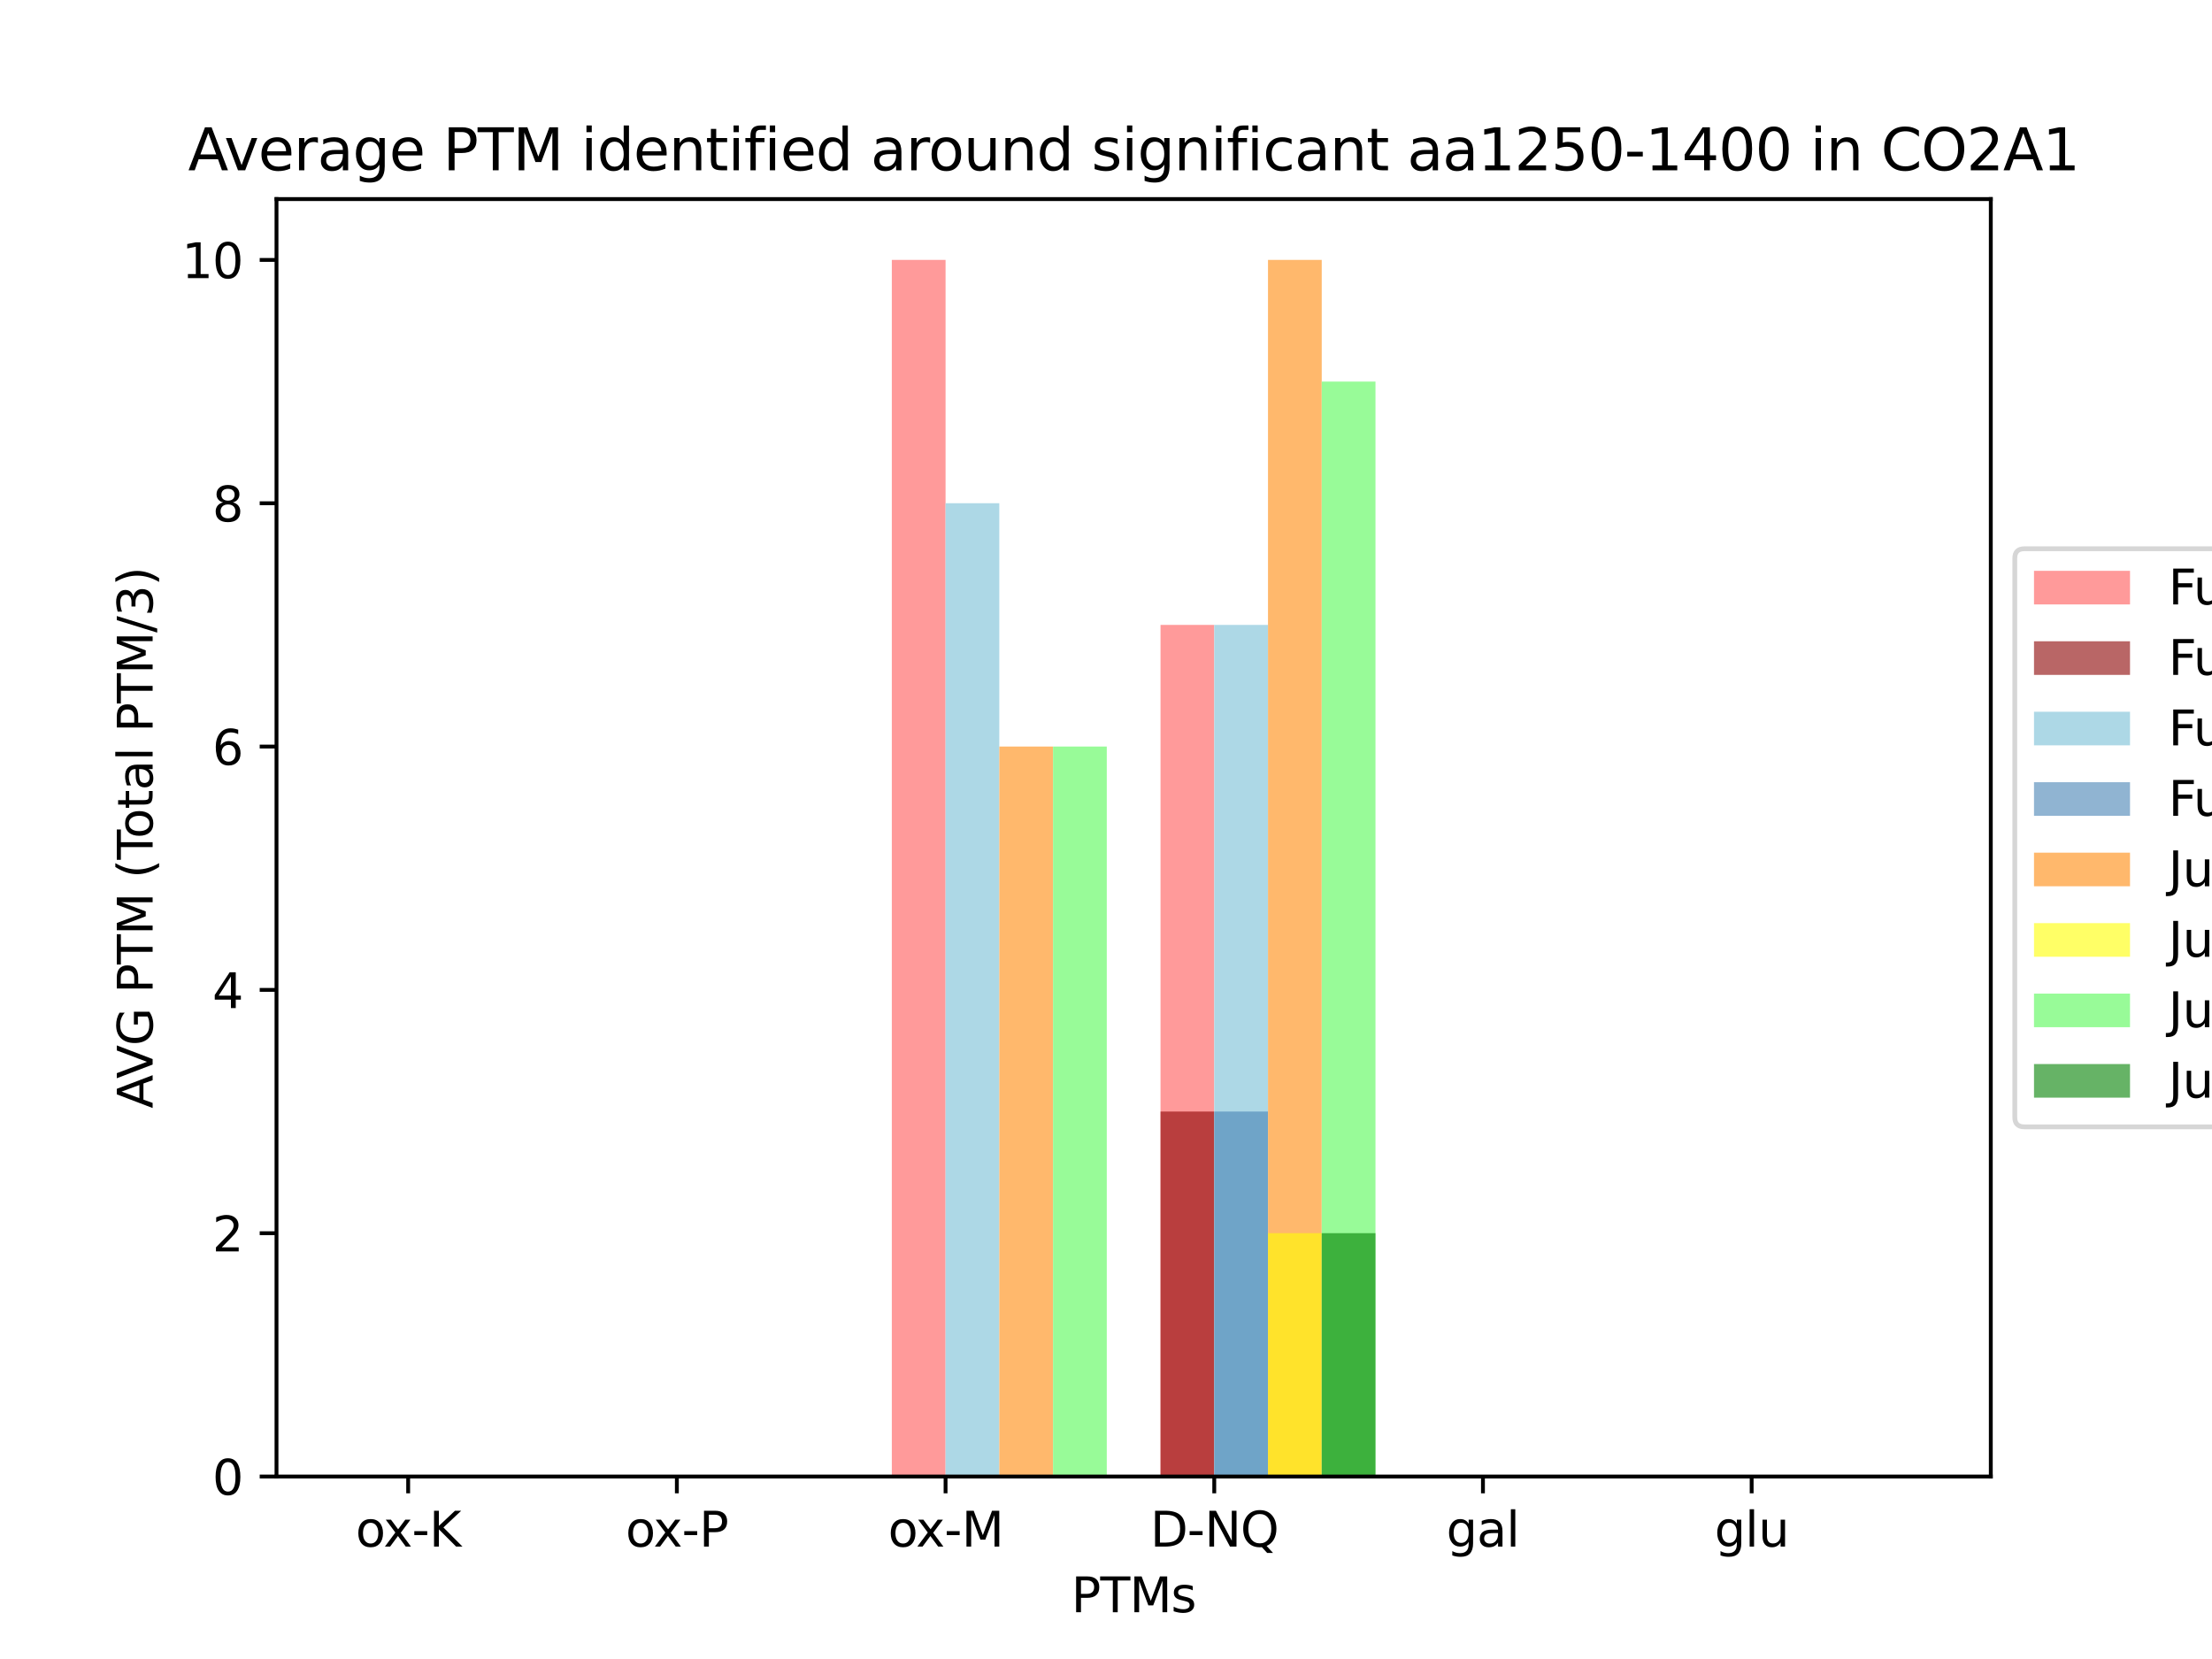 <?xml version="1.0" encoding="utf-8" standalone="no"?>
<!DOCTYPE svg PUBLIC "-//W3C//DTD SVG 1.1//EN"
  "http://www.w3.org/Graphics/SVG/1.1/DTD/svg11.dtd">
<svg xmlns:xlink="http://www.w3.org/1999/xlink" width="460.8pt" height="345.6pt" viewBox="0 0 460.8 345.6" xmlns="http://www.w3.org/2000/svg" version="1.1">
 <defs>
  <style type="text/css">*{stroke-linejoin: round; stroke-linecap: butt}</style>
 </defs>
 <g id="figure_1">
  <g id="patch_1">
   <path d="M 0 345.6 
L 460.8 345.6 
L 460.8 0 
L 0 0 
z
" style="fill: #ffffff"/>
  </g>
  <g id="axes_1">
   <g id="patch_2">
    <path d="M 57.6 307.584 
L 414.72 307.584 
L 414.72 41.472 
L 57.6 41.472 
z
" style="fill: #ffffff"/>
   </g>
   <g id="patch_3">
    <path d="M 73.833 307.584 
L 85.028 307.584 
L 85.028 307.584 
L 73.833 307.584 
z
" clip-path="url(#p5e6acde2b9)" style="fill: #ff9a9a"/>
   </g>
   <g id="patch_4">
    <path d="M 129.808 307.584 
L 141.003 307.584 
L 141.003 307.584 
L 129.808 307.584 
z
" clip-path="url(#p5e6acde2b9)" style="fill: #ff9a9a"/>
   </g>
   <g id="patch_5">
    <path d="M 185.783 307.584 
L 196.978 307.584 
L 196.978 54.144 
L 185.783 54.144 
z
" clip-path="url(#p5e6acde2b9)" style="fill: #ff9a9a"/>
   </g>
   <g id="patch_6">
    <path d="M 241.757 307.584 
L 252.952 307.584 
L 252.952 130.176 
L 241.757 130.176 
z
" clip-path="url(#p5e6acde2b9)" style="fill: #ff9a9a"/>
   </g>
   <g id="patch_7">
    <path d="M 297.732 307.584 
L 308.927 307.584 
L 308.927 307.584 
L 297.732 307.584 
z
" clip-path="url(#p5e6acde2b9)" style="fill: #ff9a9a"/>
   </g>
   <g id="patch_8">
    <path d="M 353.707 307.584 
L 364.902 307.584 
L 364.902 307.584 
L 353.707 307.584 
z
" clip-path="url(#p5e6acde2b9)" style="fill: #ff9a9a"/>
   </g>
   <g id="patch_9">
    <path d="M 73.833 307.584 
L 85.028 307.584 
L 85.028 307.584 
L 73.833 307.584 
z
" clip-path="url(#p5e6acde2b9)" style="fill: #8b0000; opacity: 0.6"/>
   </g>
   <g id="patch_10">
    <path d="M 129.808 307.584 
L 141.003 307.584 
L 141.003 307.584 
L 129.808 307.584 
z
" clip-path="url(#p5e6acde2b9)" style="fill: #8b0000; opacity: 0.6"/>
   </g>
   <g id="patch_11">
    <path d="M 185.783 307.584 
L 196.978 307.584 
L 196.978 307.584 
L 185.783 307.584 
z
" clip-path="url(#p5e6acde2b9)" style="fill: #8b0000; opacity: 0.6"/>
   </g>
   <g id="patch_12">
    <path d="M 241.757 307.584 
L 252.952 307.584 
L 252.952 231.552 
L 241.757 231.552 
z
" clip-path="url(#p5e6acde2b9)" style="fill: #8b0000; opacity: 0.6"/>
   </g>
   <g id="patch_13">
    <path d="M 297.732 307.584 
L 308.927 307.584 
L 308.927 307.584 
L 297.732 307.584 
z
" clip-path="url(#p5e6acde2b9)" style="fill: #8b0000; opacity: 0.6"/>
   </g>
   <g id="patch_14">
    <path d="M 353.707 307.584 
L 364.902 307.584 
L 364.902 307.584 
L 353.707 307.584 
z
" clip-path="url(#p5e6acde2b9)" style="fill: #8b0000; opacity: 0.6"/>
   </g>
   <g id="patch_15">
    <path d="M 85.028 307.584 
L 96.223 307.584 
L 96.223 307.584 
L 85.028 307.584 
z
" clip-path="url(#p5e6acde2b9)" style="fill: #add8e6"/>
   </g>
   <g id="patch_16">
    <path d="M 141.003 307.584 
L 152.198 307.584 
L 152.198 307.584 
L 141.003 307.584 
z
" clip-path="url(#p5e6acde2b9)" style="fill: #add8e6"/>
   </g>
   <g id="patch_17">
    <path d="M 196.978 307.584 
L 208.173 307.584 
L 208.173 104.832 
L 196.978 104.832 
z
" clip-path="url(#p5e6acde2b9)" style="fill: #add8e6"/>
   </g>
   <g id="patch_18">
    <path d="M 252.952 307.584 
L 264.147 307.584 
L 264.147 130.176 
L 252.952 130.176 
z
" clip-path="url(#p5e6acde2b9)" style="fill: #add8e6"/>
   </g>
   <g id="patch_19">
    <path d="M 308.927 307.584 
L 320.122 307.584 
L 320.122 307.584 
L 308.927 307.584 
z
" clip-path="url(#p5e6acde2b9)" style="fill: #add8e6"/>
   </g>
   <g id="patch_20">
    <path d="M 364.902 307.584 
L 376.097 307.584 
L 376.097 307.584 
L 364.902 307.584 
z
" clip-path="url(#p5e6acde2b9)" style="fill: #add8e6"/>
   </g>
   <g id="patch_21">
    <path d="M 85.028 307.584 
L 96.223 307.584 
L 96.223 307.584 
L 85.028 307.584 
z
" clip-path="url(#p5e6acde2b9)" style="fill: #4682b4; opacity: 0.6"/>
   </g>
   <g id="patch_22">
    <path d="M 141.003 307.584 
L 152.198 307.584 
L 152.198 307.584 
L 141.003 307.584 
z
" clip-path="url(#p5e6acde2b9)" style="fill: #4682b4; opacity: 0.6"/>
   </g>
   <g id="patch_23">
    <path d="M 196.978 307.584 
L 208.173 307.584 
L 208.173 307.584 
L 196.978 307.584 
z
" clip-path="url(#p5e6acde2b9)" style="fill: #4682b4; opacity: 0.6"/>
   </g>
   <g id="patch_24">
    <path d="M 252.952 307.584 
L 264.147 307.584 
L 264.147 231.552 
L 252.952 231.552 
z
" clip-path="url(#p5e6acde2b9)" style="fill: #4682b4; opacity: 0.6"/>
   </g>
   <g id="patch_25">
    <path d="M 308.927 307.584 
L 320.122 307.584 
L 320.122 307.584 
L 308.927 307.584 
z
" clip-path="url(#p5e6acde2b9)" style="fill: #4682b4; opacity: 0.6"/>
   </g>
   <g id="patch_26">
    <path d="M 364.902 307.584 
L 376.097 307.584 
L 376.097 307.584 
L 364.902 307.584 
z
" clip-path="url(#p5e6acde2b9)" style="fill: #4682b4; opacity: 0.6"/>
   </g>
   <g id="patch_27">
    <path d="M 96.223 307.584 
L 107.418 307.584 
L 107.418 307.584 
L 96.223 307.584 
z
" clip-path="url(#p5e6acde2b9)" style="fill: #ffb86c"/>
   </g>
   <g id="patch_28">
    <path d="M 152.198 307.584 
L 163.393 307.584 
L 163.393 307.584 
L 152.198 307.584 
z
" clip-path="url(#p5e6acde2b9)" style="fill: #ffb86c"/>
   </g>
   <g id="patch_29">
    <path d="M 208.173 307.584 
L 219.368 307.584 
L 219.368 155.52 
L 208.173 155.52 
z
" clip-path="url(#p5e6acde2b9)" style="fill: #ffb86c"/>
   </g>
   <g id="patch_30">
    <path d="M 264.147 307.584 
L 275.342 307.584 
L 275.342 54.144 
L 264.147 54.144 
z
" clip-path="url(#p5e6acde2b9)" style="fill: #ffb86c"/>
   </g>
   <g id="patch_31">
    <path d="M 320.122 307.584 
L 331.317 307.584 
L 331.317 307.584 
L 320.122 307.584 
z
" clip-path="url(#p5e6acde2b9)" style="fill: #ffb86c"/>
   </g>
   <g id="patch_32">
    <path d="M 376.097 307.584 
L 387.292 307.584 
L 387.292 307.584 
L 376.097 307.584 
z
" clip-path="url(#p5e6acde2b9)" style="fill: #ffb86c"/>
   </g>
   <g id="patch_33">
    <path d="M 96.223 307.584 
L 107.418 307.584 
L 107.418 307.584 
L 96.223 307.584 
z
" clip-path="url(#p5e6acde2b9)" style="fill: #ffff00; opacity: 0.6"/>
   </g>
   <g id="patch_34">
    <path d="M 152.198 307.584 
L 163.393 307.584 
L 163.393 307.584 
L 152.198 307.584 
z
" clip-path="url(#p5e6acde2b9)" style="fill: #ffff00; opacity: 0.6"/>
   </g>
   <g id="patch_35">
    <path d="M 208.173 307.584 
L 219.368 307.584 
L 219.368 307.584 
L 208.173 307.584 
z
" clip-path="url(#p5e6acde2b9)" style="fill: #ffff00; opacity: 0.6"/>
   </g>
   <g id="patch_36">
    <path d="M 264.147 307.584 
L 275.342 307.584 
L 275.342 256.896 
L 264.147 256.896 
z
" clip-path="url(#p5e6acde2b9)" style="fill: #ffff00; opacity: 0.6"/>
   </g>
   <g id="patch_37">
    <path d="M 320.122 307.584 
L 331.317 307.584 
L 331.317 307.584 
L 320.122 307.584 
z
" clip-path="url(#p5e6acde2b9)" style="fill: #ffff00; opacity: 0.6"/>
   </g>
   <g id="patch_38">
    <path d="M 376.097 307.584 
L 387.292 307.584 
L 387.292 307.584 
L 376.097 307.584 
z
" clip-path="url(#p5e6acde2b9)" style="fill: #ffff00; opacity: 0.6"/>
   </g>
   <g id="patch_39">
    <path d="M 107.418 307.584 
L 118.613 307.584 
L 118.613 307.584 
L 107.418 307.584 
z
" clip-path="url(#p5e6acde2b9)" style="fill: #98fb98"/>
   </g>
   <g id="patch_40">
    <path d="M 163.393 307.584 
L 174.588 307.584 
L 174.588 307.584 
L 163.393 307.584 
z
" clip-path="url(#p5e6acde2b9)" style="fill: #98fb98"/>
   </g>
   <g id="patch_41">
    <path d="M 219.368 307.584 
L 230.563 307.584 
L 230.563 155.52 
L 219.368 155.52 
z
" clip-path="url(#p5e6acde2b9)" style="fill: #98fb98"/>
   </g>
   <g id="patch_42">
    <path d="M 275.342 307.584 
L 286.537 307.584 
L 286.537 79.488 
L 275.342 79.488 
z
" clip-path="url(#p5e6acde2b9)" style="fill: #98fb98"/>
   </g>
   <g id="patch_43">
    <path d="M 331.317 307.584 
L 342.512 307.584 
L 342.512 307.584 
L 331.317 307.584 
z
" clip-path="url(#p5e6acde2b9)" style="fill: #98fb98"/>
   </g>
   <g id="patch_44">
    <path d="M 387.292 307.584 
L 398.487 307.584 
L 398.487 307.584 
L 387.292 307.584 
z
" clip-path="url(#p5e6acde2b9)" style="fill: #98fb98"/>
   </g>
   <g id="patch_45">
    <path d="M 107.418 307.584 
L 118.613 307.584 
L 118.613 307.584 
L 107.418 307.584 
z
" clip-path="url(#p5e6acde2b9)" style="fill: #008000; opacity: 0.6"/>
   </g>
   <g id="patch_46">
    <path d="M 163.393 307.584 
L 174.588 307.584 
L 174.588 307.584 
L 163.393 307.584 
z
" clip-path="url(#p5e6acde2b9)" style="fill: #008000; opacity: 0.6"/>
   </g>
   <g id="patch_47">
    <path d="M 219.368 307.584 
L 230.563 307.584 
L 230.563 307.584 
L 219.368 307.584 
z
" clip-path="url(#p5e6acde2b9)" style="fill: #008000; opacity: 0.6"/>
   </g>
   <g id="patch_48">
    <path d="M 275.342 307.584 
L 286.537 307.584 
L 286.537 256.896 
L 275.342 256.896 
z
" clip-path="url(#p5e6acde2b9)" style="fill: #008000; opacity: 0.6"/>
   </g>
   <g id="patch_49">
    <path d="M 331.317 307.584 
L 342.512 307.584 
L 342.512 307.584 
L 331.317 307.584 
z
" clip-path="url(#p5e6acde2b9)" style="fill: #008000; opacity: 0.6"/>
   </g>
   <g id="patch_50">
    <path d="M 387.292 307.584 
L 398.487 307.584 
L 398.487 307.584 
L 387.292 307.584 
z
" clip-path="url(#p5e6acde2b9)" style="fill: #008000; opacity: 0.6"/>
   </g>
   <g id="matplotlib.axis_1">
    <g id="xtick_1">
     <g id="line2d_1">
      <defs>
       <path id="m47b822b840" d="M 0 0 
L 0 3.5 
" style="stroke: #000000; stroke-width: 0.8"/>
      </defs>
      <g>
       <use xlink:href="#m47b822b840" x="85.028" y="307.584" style="stroke: #000000; stroke-width: 0.8"/>
      </g>
     </g>
     <g id="text_1">
      <!-- ox-K -->
      <g transform="translate(74.082 322.182) scale(0.1 -0.1)">
       <defs>
        <path id="DejaVuSans-6f" d="M 1959 3097 
Q 1497 3097 1228 2736 
Q 959 2375 959 1747 
Q 959 1119 1226 758 
Q 1494 397 1959 397 
Q 2419 397 2687 759 
Q 2956 1122 2956 1747 
Q 2956 2369 2687 2733 
Q 2419 3097 1959 3097 
z
M 1959 3584 
Q 2709 3584 3137 3096 
Q 3566 2609 3566 1747 
Q 3566 888 3137 398 
Q 2709 -91 1959 -91 
Q 1206 -91 779 398 
Q 353 888 353 1747 
Q 353 2609 779 3096 
Q 1206 3584 1959 3584 
z
" transform="scale(0.016)"/>
        <path id="DejaVuSans-78" d="M 3513 3500 
L 2247 1797 
L 3578 0 
L 2900 0 
L 1881 1375 
L 863 0 
L 184 0 
L 1544 1831 
L 300 3500 
L 978 3500 
L 1906 2253 
L 2834 3500 
L 3513 3500 
z
" transform="scale(0.016)"/>
        <path id="DejaVuSans-2d" d="M 313 2009 
L 1997 2009 
L 1997 1497 
L 313 1497 
L 313 2009 
z
" transform="scale(0.016)"/>
        <path id="DejaVuSans-4b" d="M 628 4666 
L 1259 4666 
L 1259 2694 
L 3353 4666 
L 4166 4666 
L 1850 2491 
L 4331 0 
L 3500 0 
L 1259 2247 
L 1259 0 
L 628 0 
L 628 4666 
z
" transform="scale(0.016)"/>
       </defs>
       <use xlink:href="#DejaVuSans-6f"/>
       <use xlink:href="#DejaVuSans-78" x="58.057"/>
       <use xlink:href="#DejaVuSans-2d" x="117.236"/>
       <use xlink:href="#DejaVuSans-4b" x="153.32"/>
      </g>
     </g>
    </g>
    <g id="xtick_2">
     <g id="line2d_2">
      <g>
       <use xlink:href="#m47b822b840" x="141.003" y="307.584" style="stroke: #000000; stroke-width: 0.8"/>
      </g>
     </g>
     <g id="text_2">
      <!-- ox-P -->
      <g transform="translate(130.321 322.182) scale(0.1 -0.1)">
       <defs>
        <path id="DejaVuSans-50" d="M 1259 4147 
L 1259 2394 
L 2053 2394 
Q 2494 2394 2734 2622 
Q 2975 2850 2975 3272 
Q 2975 3691 2734 3919 
Q 2494 4147 2053 4147 
L 1259 4147 
z
M 628 4666 
L 2053 4666 
Q 2838 4666 3239 4311 
Q 3641 3956 3641 3272 
Q 3641 2581 3239 2228 
Q 2838 1875 2053 1875 
L 1259 1875 
L 1259 0 
L 628 0 
L 628 4666 
z
" transform="scale(0.016)"/>
       </defs>
       <use xlink:href="#DejaVuSans-6f"/>
       <use xlink:href="#DejaVuSans-78" x="58.057"/>
       <use xlink:href="#DejaVuSans-2d" x="117.236"/>
       <use xlink:href="#DejaVuSans-50" x="153.32"/>
      </g>
     </g>
    </g>
    <g id="xtick_3">
     <g id="line2d_3">
      <g>
       <use xlink:href="#m47b822b840" x="196.978" y="307.584" style="stroke: #000000; stroke-width: 0.8"/>
      </g>
     </g>
     <g id="text_3">
      <!-- ox-M -->
      <g transform="translate(184.997 322.182) scale(0.1 -0.1)">
       <defs>
        <path id="DejaVuSans-4d" d="M 628 4666 
L 1569 4666 
L 2759 1491 
L 3956 4666 
L 4897 4666 
L 4897 0 
L 4281 0 
L 4281 4097 
L 3078 897 
L 2444 897 
L 1241 4097 
L 1241 0 
L 628 0 
L 628 4666 
z
" transform="scale(0.016)"/>
       </defs>
       <use xlink:href="#DejaVuSans-6f"/>
       <use xlink:href="#DejaVuSans-78" x="58.057"/>
       <use xlink:href="#DejaVuSans-2d" x="117.236"/>
       <use xlink:href="#DejaVuSans-4d" x="153.32"/>
      </g>
     </g>
    </g>
    <g id="xtick_4">
     <g id="line2d_4">
      <g>
       <use xlink:href="#m47b822b840" x="252.952" y="307.584" style="stroke: #000000; stroke-width: 0.8"/>
      </g>
     </g>
     <g id="text_4">
      <!-- D-NQ -->
      <g transform="translate(239.622 322.182) scale(0.1 -0.1)">
       <defs>
        <path id="DejaVuSans-44" d="M 1259 4147 
L 1259 519 
L 2022 519 
Q 2988 519 3436 956 
Q 3884 1394 3884 2338 
Q 3884 3275 3436 3711 
Q 2988 4147 2022 4147 
L 1259 4147 
z
M 628 4666 
L 1925 4666 
Q 3281 4666 3915 4102 
Q 4550 3538 4550 2338 
Q 4550 1131 3912 565 
Q 3275 0 1925 0 
L 628 0 
L 628 4666 
z
" transform="scale(0.016)"/>
        <path id="DejaVuSans-4e" d="M 628 4666 
L 1478 4666 
L 3547 763 
L 3547 4666 
L 4159 4666 
L 4159 0 
L 3309 0 
L 1241 3903 
L 1241 0 
L 628 0 
L 628 4666 
z
" transform="scale(0.016)"/>
        <path id="DejaVuSans-51" d="M 2522 4238 
Q 1834 4238 1429 3725 
Q 1025 3213 1025 2328 
Q 1025 1447 1429 934 
Q 1834 422 2522 422 
Q 3209 422 3611 934 
Q 4013 1447 4013 2328 
Q 4013 3213 3611 3725 
Q 3209 4238 2522 4238 
z
M 3406 84 
L 4238 -825 
L 3475 -825 
L 2784 -78 
Q 2681 -84 2626 -87 
Q 2572 -91 2522 -91 
Q 1538 -91 948 567 
Q 359 1225 359 2328 
Q 359 3434 948 4092 
Q 1538 4750 2522 4750 
Q 3503 4750 4090 4092 
Q 4678 3434 4678 2328 
Q 4678 1516 4351 937 
Q 4025 359 3406 84 
z
" transform="scale(0.016)"/>
       </defs>
       <use xlink:href="#DejaVuSans-44"/>
       <use xlink:href="#DejaVuSans-2d" x="77.002"/>
       <use xlink:href="#DejaVuSans-4e" x="113.086"/>
       <use xlink:href="#DejaVuSans-51" x="187.891"/>
      </g>
     </g>
    </g>
    <g id="xtick_5">
     <g id="line2d_5">
      <g>
       <use xlink:href="#m47b822b840" x="308.927" y="307.584" style="stroke: #000000; stroke-width: 0.8"/>
      </g>
     </g>
     <g id="text_5">
      <!-- gal -->
      <g transform="translate(301.3 322.182) scale(0.1 -0.1)">
       <defs>
        <path id="DejaVuSans-67" d="M 2906 1791 
Q 2906 2416 2648 2759 
Q 2391 3103 1925 3103 
Q 1463 3103 1205 2759 
Q 947 2416 947 1791 
Q 947 1169 1205 825 
Q 1463 481 1925 481 
Q 2391 481 2648 825 
Q 2906 1169 2906 1791 
z
M 3481 434 
Q 3481 -459 3084 -895 
Q 2688 -1331 1869 -1331 
Q 1566 -1331 1297 -1286 
Q 1028 -1241 775 -1147 
L 775 -588 
Q 1028 -725 1275 -790 
Q 1522 -856 1778 -856 
Q 2344 -856 2625 -561 
Q 2906 -266 2906 331 
L 2906 616 
Q 2728 306 2450 153 
Q 2172 0 1784 0 
Q 1141 0 747 490 
Q 353 981 353 1791 
Q 353 2603 747 3093 
Q 1141 3584 1784 3584 
Q 2172 3584 2450 3431 
Q 2728 3278 2906 2969 
L 2906 3500 
L 3481 3500 
L 3481 434 
z
" transform="scale(0.016)"/>
        <path id="DejaVuSans-61" d="M 2194 1759 
Q 1497 1759 1228 1600 
Q 959 1441 959 1056 
Q 959 750 1161 570 
Q 1363 391 1709 391 
Q 2188 391 2477 730 
Q 2766 1069 2766 1631 
L 2766 1759 
L 2194 1759 
z
M 3341 1997 
L 3341 0 
L 2766 0 
L 2766 531 
Q 2569 213 2275 61 
Q 1981 -91 1556 -91 
Q 1019 -91 701 211 
Q 384 513 384 1019 
Q 384 1609 779 1909 
Q 1175 2209 1959 2209 
L 2766 2209 
L 2766 2266 
Q 2766 2663 2505 2880 
Q 2244 3097 1772 3097 
Q 1472 3097 1187 3025 
Q 903 2953 641 2809 
L 641 3341 
Q 956 3463 1253 3523 
Q 1550 3584 1831 3584 
Q 2591 3584 2966 3190 
Q 3341 2797 3341 1997 
z
" transform="scale(0.016)"/>
        <path id="DejaVuSans-6c" d="M 603 4863 
L 1178 4863 
L 1178 0 
L 603 0 
L 603 4863 
z
" transform="scale(0.016)"/>
       </defs>
       <use xlink:href="#DejaVuSans-67"/>
       <use xlink:href="#DejaVuSans-61" x="63.477"/>
       <use xlink:href="#DejaVuSans-6c" x="124.756"/>
      </g>
     </g>
    </g>
    <g id="xtick_6">
     <g id="line2d_6">
      <g>
       <use xlink:href="#m47b822b840" x="364.902" y="307.584" style="stroke: #000000; stroke-width: 0.8"/>
      </g>
     </g>
     <g id="text_6">
      <!-- glu -->
      <g transform="translate(357.17 322.182) scale(0.1 -0.1)">
       <defs>
        <path id="DejaVuSans-75" d="M 544 1381 
L 544 3500 
L 1119 3500 
L 1119 1403 
Q 1119 906 1312 657 
Q 1506 409 1894 409 
Q 2359 409 2629 706 
Q 2900 1003 2900 1516 
L 2900 3500 
L 3475 3500 
L 3475 0 
L 2900 0 
L 2900 538 
Q 2691 219 2414 64 
Q 2138 -91 1772 -91 
Q 1169 -91 856 284 
Q 544 659 544 1381 
z
M 1991 3584 
L 1991 3584 
z
" transform="scale(0.016)"/>
       </defs>
       <use xlink:href="#DejaVuSans-67"/>
       <use xlink:href="#DejaVuSans-6c" x="63.477"/>
       <use xlink:href="#DejaVuSans-75" x="91.26"/>
      </g>
     </g>
    </g>
    <g id="text_7">
     <!-- PTMs -->
     <g transform="translate(223.173 335.861) scale(0.1 -0.1)">
      <defs>
       <path id="DejaVuSans-54" d="M -19 4666 
L 3928 4666 
L 3928 4134 
L 2272 4134 
L 2272 0 
L 1638 0 
L 1638 4134 
L -19 4134 
L -19 4666 
z
" transform="scale(0.016)"/>
       <path id="DejaVuSans-73" d="M 2834 3397 
L 2834 2853 
Q 2591 2978 2328 3040 
Q 2066 3103 1784 3103 
Q 1356 3103 1142 2972 
Q 928 2841 928 2578 
Q 928 2378 1081 2264 
Q 1234 2150 1697 2047 
L 1894 2003 
Q 2506 1872 2764 1633 
Q 3022 1394 3022 966 
Q 3022 478 2636 193 
Q 2250 -91 1575 -91 
Q 1294 -91 989 -36 
Q 684 19 347 128 
L 347 722 
Q 666 556 975 473 
Q 1284 391 1588 391 
Q 1994 391 2212 530 
Q 2431 669 2431 922 
Q 2431 1156 2273 1281 
Q 2116 1406 1581 1522 
L 1381 1569 
Q 847 1681 609 1914 
Q 372 2147 372 2553 
Q 372 3047 722 3315 
Q 1072 3584 1716 3584 
Q 2034 3584 2315 3537 
Q 2597 3491 2834 3397 
z
" transform="scale(0.016)"/>
      </defs>
      <use xlink:href="#DejaVuSans-50"/>
      <use xlink:href="#DejaVuSans-54" x="60.303"/>
      <use xlink:href="#DejaVuSans-4d" x="121.387"/>
      <use xlink:href="#DejaVuSans-73" x="207.666"/>
     </g>
    </g>
   </g>
   <g id="matplotlib.axis_2">
    <g id="ytick_1">
     <g id="line2d_7">
      <defs>
       <path id="mcdca45b8ab" d="M 0 0 
L -3.5 0 
" style="stroke: #000000; stroke-width: 0.8"/>
      </defs>
      <g>
       <use xlink:href="#mcdca45b8ab" x="57.6" y="307.584" style="stroke: #000000; stroke-width: 0.8"/>
      </g>
     </g>
     <g id="text_8">
      <!-- 0 -->
      <g transform="translate(44.237 311.383) scale(0.1 -0.1)">
       <defs>
        <path id="DejaVuSans-30" d="M 2034 4250 
Q 1547 4250 1301 3770 
Q 1056 3291 1056 2328 
Q 1056 1369 1301 889 
Q 1547 409 2034 409 
Q 2525 409 2770 889 
Q 3016 1369 3016 2328 
Q 3016 3291 2770 3770 
Q 2525 4250 2034 4250 
z
M 2034 4750 
Q 2819 4750 3233 4129 
Q 3647 3509 3647 2328 
Q 3647 1150 3233 529 
Q 2819 -91 2034 -91 
Q 1250 -91 836 529 
Q 422 1150 422 2328 
Q 422 3509 836 4129 
Q 1250 4750 2034 4750 
z
" transform="scale(0.016)"/>
       </defs>
       <use xlink:href="#DejaVuSans-30"/>
      </g>
     </g>
    </g>
    <g id="ytick_2">
     <g id="line2d_8">
      <g>
       <use xlink:href="#mcdca45b8ab" x="57.6" y="256.896" style="stroke: #000000; stroke-width: 0.8"/>
      </g>
     </g>
     <g id="text_9">
      <!-- 2 -->
      <g transform="translate(44.237 260.695) scale(0.1 -0.1)">
       <defs>
        <path id="DejaVuSans-32" d="M 1228 531 
L 3431 531 
L 3431 0 
L 469 0 
L 469 531 
Q 828 903 1448 1529 
Q 2069 2156 2228 2338 
Q 2531 2678 2651 2914 
Q 2772 3150 2772 3378 
Q 2772 3750 2511 3984 
Q 2250 4219 1831 4219 
Q 1534 4219 1204 4116 
Q 875 4013 500 3803 
L 500 4441 
Q 881 4594 1212 4672 
Q 1544 4750 1819 4750 
Q 2544 4750 2975 4387 
Q 3406 4025 3406 3419 
Q 3406 3131 3298 2873 
Q 3191 2616 2906 2266 
Q 2828 2175 2409 1742 
Q 1991 1309 1228 531 
z
" transform="scale(0.016)"/>
       </defs>
       <use xlink:href="#DejaVuSans-32"/>
      </g>
     </g>
    </g>
    <g id="ytick_3">
     <g id="line2d_9">
      <g>
       <use xlink:href="#mcdca45b8ab" x="57.6" y="206.208" style="stroke: #000000; stroke-width: 0.8"/>
      </g>
     </g>
     <g id="text_10">
      <!-- 4 -->
      <g transform="translate(44.237 210.007) scale(0.1 -0.1)">
       <defs>
        <path id="DejaVuSans-34" d="M 2419 4116 
L 825 1625 
L 2419 1625 
L 2419 4116 
z
M 2253 4666 
L 3047 4666 
L 3047 1625 
L 3713 1625 
L 3713 1100 
L 3047 1100 
L 3047 0 
L 2419 0 
L 2419 1100 
L 313 1100 
L 313 1709 
L 2253 4666 
z
" transform="scale(0.016)"/>
       </defs>
       <use xlink:href="#DejaVuSans-34"/>
      </g>
     </g>
    </g>
    <g id="ytick_4">
     <g id="line2d_10">
      <g>
       <use xlink:href="#mcdca45b8ab" x="57.6" y="155.52" style="stroke: #000000; stroke-width: 0.8"/>
      </g>
     </g>
     <g id="text_11">
      <!-- 6 -->
      <g transform="translate(44.237 159.319) scale(0.1 -0.1)">
       <defs>
        <path id="DejaVuSans-36" d="M 2113 2584 
Q 1688 2584 1439 2293 
Q 1191 2003 1191 1497 
Q 1191 994 1439 701 
Q 1688 409 2113 409 
Q 2538 409 2786 701 
Q 3034 994 3034 1497 
Q 3034 2003 2786 2293 
Q 2538 2584 2113 2584 
z
M 3366 4563 
L 3366 3988 
Q 3128 4100 2886 4159 
Q 2644 4219 2406 4219 
Q 1781 4219 1451 3797 
Q 1122 3375 1075 2522 
Q 1259 2794 1537 2939 
Q 1816 3084 2150 3084 
Q 2853 3084 3261 2657 
Q 3669 2231 3669 1497 
Q 3669 778 3244 343 
Q 2819 -91 2113 -91 
Q 1303 -91 875 529 
Q 447 1150 447 2328 
Q 447 3434 972 4092 
Q 1497 4750 2381 4750 
Q 2619 4750 2861 4703 
Q 3103 4656 3366 4563 
z
" transform="scale(0.016)"/>
       </defs>
       <use xlink:href="#DejaVuSans-36"/>
      </g>
     </g>
    </g>
    <g id="ytick_5">
     <g id="line2d_11">
      <g>
       <use xlink:href="#mcdca45b8ab" x="57.6" y="104.832" style="stroke: #000000; stroke-width: 0.8"/>
      </g>
     </g>
     <g id="text_12">
      <!-- 8 -->
      <g transform="translate(44.237 108.631) scale(0.1 -0.1)">
       <defs>
        <path id="DejaVuSans-38" d="M 2034 2216 
Q 1584 2216 1326 1975 
Q 1069 1734 1069 1313 
Q 1069 891 1326 650 
Q 1584 409 2034 409 
Q 2484 409 2743 651 
Q 3003 894 3003 1313 
Q 3003 1734 2745 1975 
Q 2488 2216 2034 2216 
z
M 1403 2484 
Q 997 2584 770 2862 
Q 544 3141 544 3541 
Q 544 4100 942 4425 
Q 1341 4750 2034 4750 
Q 2731 4750 3128 4425 
Q 3525 4100 3525 3541 
Q 3525 3141 3298 2862 
Q 3072 2584 2669 2484 
Q 3125 2378 3379 2068 
Q 3634 1759 3634 1313 
Q 3634 634 3220 271 
Q 2806 -91 2034 -91 
Q 1263 -91 848 271 
Q 434 634 434 1313 
Q 434 1759 690 2068 
Q 947 2378 1403 2484 
z
M 1172 3481 
Q 1172 3119 1398 2916 
Q 1625 2713 2034 2713 
Q 2441 2713 2670 2916 
Q 2900 3119 2900 3481 
Q 2900 3844 2670 4047 
Q 2441 4250 2034 4250 
Q 1625 4250 1398 4047 
Q 1172 3844 1172 3481 
z
" transform="scale(0.016)"/>
       </defs>
       <use xlink:href="#DejaVuSans-38"/>
      </g>
     </g>
    </g>
    <g id="ytick_6">
     <g id="line2d_12">
      <g>
       <use xlink:href="#mcdca45b8ab" x="57.6" y="54.144" style="stroke: #000000; stroke-width: 0.8"/>
      </g>
     </g>
     <g id="text_13">
      <!-- 10 -->
      <g transform="translate(37.875 57.943) scale(0.1 -0.1)">
       <defs>
        <path id="DejaVuSans-31" d="M 794 531 
L 1825 531 
L 1825 4091 
L 703 3866 
L 703 4441 
L 1819 4666 
L 2450 4666 
L 2450 531 
L 3481 531 
L 3481 0 
L 794 0 
L 794 531 
z
" transform="scale(0.016)"/>
       </defs>
       <use xlink:href="#DejaVuSans-31"/>
       <use xlink:href="#DejaVuSans-30" x="63.623"/>
      </g>
     </g>
    </g>
    <g id="text_14">
     <!-- AVG PTM (Total PTM/3) -->
     <g transform="translate(31.795 230.901) rotate(-90) scale(0.1 -0.1)">
      <defs>
       <path id="DejaVuSans-41" d="M 2188 4044 
L 1331 1722 
L 3047 1722 
L 2188 4044 
z
M 1831 4666 
L 2547 4666 
L 4325 0 
L 3669 0 
L 3244 1197 
L 1141 1197 
L 716 0 
L 50 0 
L 1831 4666 
z
" transform="scale(0.016)"/>
       <path id="DejaVuSans-56" d="M 1831 0 
L 50 4666 
L 709 4666 
L 2188 738 
L 3669 4666 
L 4325 4666 
L 2547 0 
L 1831 0 
z
" transform="scale(0.016)"/>
       <path id="DejaVuSans-47" d="M 3809 666 
L 3809 1919 
L 2778 1919 
L 2778 2438 
L 4434 2438 
L 4434 434 
Q 4069 175 3628 42 
Q 3188 -91 2688 -91 
Q 1594 -91 976 548 
Q 359 1188 359 2328 
Q 359 3472 976 4111 
Q 1594 4750 2688 4750 
Q 3144 4750 3555 4637 
Q 3966 4525 4313 4306 
L 4313 3634 
Q 3963 3931 3569 4081 
Q 3175 4231 2741 4231 
Q 1884 4231 1454 3753 
Q 1025 3275 1025 2328 
Q 1025 1384 1454 906 
Q 1884 428 2741 428 
Q 3075 428 3337 486 
Q 3600 544 3809 666 
z
" transform="scale(0.016)"/>
       <path id="DejaVuSans-20" transform="scale(0.016)"/>
       <path id="DejaVuSans-28" d="M 1984 4856 
Q 1566 4138 1362 3434 
Q 1159 2731 1159 2009 
Q 1159 1288 1364 580 
Q 1569 -128 1984 -844 
L 1484 -844 
Q 1016 -109 783 600 
Q 550 1309 550 2009 
Q 550 2706 781 3412 
Q 1013 4119 1484 4856 
L 1984 4856 
z
" transform="scale(0.016)"/>
       <path id="DejaVuSans-74" d="M 1172 4494 
L 1172 3500 
L 2356 3500 
L 2356 3053 
L 1172 3053 
L 1172 1153 
Q 1172 725 1289 603 
Q 1406 481 1766 481 
L 2356 481 
L 2356 0 
L 1766 0 
Q 1100 0 847 248 
Q 594 497 594 1153 
L 594 3053 
L 172 3053 
L 172 3500 
L 594 3500 
L 594 4494 
L 1172 4494 
z
" transform="scale(0.016)"/>
       <path id="DejaVuSans-2f" d="M 1625 4666 
L 2156 4666 
L 531 -594 
L 0 -594 
L 1625 4666 
z
" transform="scale(0.016)"/>
       <path id="DejaVuSans-33" d="M 2597 2516 
Q 3050 2419 3304 2112 
Q 3559 1806 3559 1356 
Q 3559 666 3084 287 
Q 2609 -91 1734 -91 
Q 1441 -91 1130 -33 
Q 819 25 488 141 
L 488 750 
Q 750 597 1062 519 
Q 1375 441 1716 441 
Q 2309 441 2620 675 
Q 2931 909 2931 1356 
Q 2931 1769 2642 2001 
Q 2353 2234 1838 2234 
L 1294 2234 
L 1294 2753 
L 1863 2753 
Q 2328 2753 2575 2939 
Q 2822 3125 2822 3475 
Q 2822 3834 2567 4026 
Q 2313 4219 1838 4219 
Q 1578 4219 1281 4162 
Q 984 4106 628 3988 
L 628 4550 
Q 988 4650 1302 4700 
Q 1616 4750 1894 4750 
Q 2613 4750 3031 4423 
Q 3450 4097 3450 3541 
Q 3450 3153 3228 2886 
Q 3006 2619 2597 2516 
z
" transform="scale(0.016)"/>
       <path id="DejaVuSans-29" d="M 513 4856 
L 1013 4856 
Q 1481 4119 1714 3412 
Q 1947 2706 1947 2009 
Q 1947 1309 1714 600 
Q 1481 -109 1013 -844 
L 513 -844 
Q 928 -128 1133 580 
Q 1338 1288 1338 2009 
Q 1338 2731 1133 3434 
Q 928 4138 513 4856 
z
" transform="scale(0.016)"/>
      </defs>
      <use xlink:href="#DejaVuSans-41"/>
      <use xlink:href="#DejaVuSans-56" x="62.033"/>
      <use xlink:href="#DejaVuSans-47" x="130.441"/>
      <use xlink:href="#DejaVuSans-20" x="207.932"/>
      <use xlink:href="#DejaVuSans-50" x="239.719"/>
      <use xlink:href="#DejaVuSans-54" x="300.021"/>
      <use xlink:href="#DejaVuSans-4d" x="361.105"/>
      <use xlink:href="#DejaVuSans-20" x="447.385"/>
      <use xlink:href="#DejaVuSans-28" x="479.172"/>
      <use xlink:href="#DejaVuSans-54" x="518.186"/>
      <use xlink:href="#DejaVuSans-6f" x="562.27"/>
      <use xlink:href="#DejaVuSans-74" x="623.451"/>
      <use xlink:href="#DejaVuSans-61" x="662.66"/>
      <use xlink:href="#DejaVuSans-6c" x="723.939"/>
      <use xlink:href="#DejaVuSans-20" x="751.723"/>
      <use xlink:href="#DejaVuSans-50" x="783.51"/>
      <use xlink:href="#DejaVuSans-54" x="843.812"/>
      <use xlink:href="#DejaVuSans-4d" x="904.896"/>
      <use xlink:href="#DejaVuSans-2f" x="991.176"/>
      <use xlink:href="#DejaVuSans-33" x="1024.867"/>
      <use xlink:href="#DejaVuSans-29" x="1088.49"/>
     </g>
    </g>
   </g>
   <g id="patch_51">
    <path d="M 57.6 307.584 
L 57.6 41.472 
" style="fill: none; stroke: #000000; stroke-width: 0.8; stroke-linejoin: miter; stroke-linecap: square"/>
   </g>
   <g id="patch_52">
    <path d="M 414.72 307.584 
L 414.72 41.472 
" style="fill: none; stroke: #000000; stroke-width: 0.8; stroke-linejoin: miter; stroke-linecap: square"/>
   </g>
   <g id="patch_53">
    <path d="M 57.6 307.584 
L 414.72 307.584 
" style="fill: none; stroke: #000000; stroke-width: 0.8; stroke-linejoin: miter; stroke-linecap: square"/>
   </g>
   <g id="patch_54">
    <path d="M 57.6 41.472 
L 414.72 41.472 
" style="fill: none; stroke: #000000; stroke-width: 0.8; stroke-linejoin: miter; stroke-linecap: square"/>
   </g>
   <g id="text_15">
    <!-- Average PTM identified around significant aa1250-1400 in CO2A1 -->
    <g transform="translate(39.189 35.472) scale(0.12 -0.12)">
     <defs>
      <path id="DejaVuSans-76" d="M 191 3500 
L 800 3500 
L 1894 563 
L 2988 3500 
L 3597 3500 
L 2284 0 
L 1503 0 
L 191 3500 
z
" transform="scale(0.016)"/>
      <path id="DejaVuSans-65" d="M 3597 1894 
L 3597 1613 
L 953 1613 
Q 991 1019 1311 708 
Q 1631 397 2203 397 
Q 2534 397 2845 478 
Q 3156 559 3463 722 
L 3463 178 
Q 3153 47 2828 -22 
Q 2503 -91 2169 -91 
Q 1331 -91 842 396 
Q 353 884 353 1716 
Q 353 2575 817 3079 
Q 1281 3584 2069 3584 
Q 2775 3584 3186 3129 
Q 3597 2675 3597 1894 
z
M 3022 2063 
Q 3016 2534 2758 2815 
Q 2500 3097 2075 3097 
Q 1594 3097 1305 2825 
Q 1016 2553 972 2059 
L 3022 2063 
z
" transform="scale(0.016)"/>
      <path id="DejaVuSans-72" d="M 2631 2963 
Q 2534 3019 2420 3045 
Q 2306 3072 2169 3072 
Q 1681 3072 1420 2755 
Q 1159 2438 1159 1844 
L 1159 0 
L 581 0 
L 581 3500 
L 1159 3500 
L 1159 2956 
Q 1341 3275 1631 3429 
Q 1922 3584 2338 3584 
Q 2397 3584 2469 3576 
Q 2541 3569 2628 3553 
L 2631 2963 
z
" transform="scale(0.016)"/>
      <path id="DejaVuSans-69" d="M 603 3500 
L 1178 3500 
L 1178 0 
L 603 0 
L 603 3500 
z
M 603 4863 
L 1178 4863 
L 1178 4134 
L 603 4134 
L 603 4863 
z
" transform="scale(0.016)"/>
      <path id="DejaVuSans-64" d="M 2906 2969 
L 2906 4863 
L 3481 4863 
L 3481 0 
L 2906 0 
L 2906 525 
Q 2725 213 2448 61 
Q 2172 -91 1784 -91 
Q 1150 -91 751 415 
Q 353 922 353 1747 
Q 353 2572 751 3078 
Q 1150 3584 1784 3584 
Q 2172 3584 2448 3432 
Q 2725 3281 2906 2969 
z
M 947 1747 
Q 947 1113 1208 752 
Q 1469 391 1925 391 
Q 2381 391 2643 752 
Q 2906 1113 2906 1747 
Q 2906 2381 2643 2742 
Q 2381 3103 1925 3103 
Q 1469 3103 1208 2742 
Q 947 2381 947 1747 
z
" transform="scale(0.016)"/>
      <path id="DejaVuSans-6e" d="M 3513 2113 
L 3513 0 
L 2938 0 
L 2938 2094 
Q 2938 2591 2744 2837 
Q 2550 3084 2163 3084 
Q 1697 3084 1428 2787 
Q 1159 2491 1159 1978 
L 1159 0 
L 581 0 
L 581 3500 
L 1159 3500 
L 1159 2956 
Q 1366 3272 1645 3428 
Q 1925 3584 2291 3584 
Q 2894 3584 3203 3211 
Q 3513 2838 3513 2113 
z
" transform="scale(0.016)"/>
      <path id="DejaVuSans-66" d="M 2375 4863 
L 2375 4384 
L 1825 4384 
Q 1516 4384 1395 4259 
Q 1275 4134 1275 3809 
L 1275 3500 
L 2222 3500 
L 2222 3053 
L 1275 3053 
L 1275 0 
L 697 0 
L 697 3053 
L 147 3053 
L 147 3500 
L 697 3500 
L 697 3744 
Q 697 4328 969 4595 
Q 1241 4863 1831 4863 
L 2375 4863 
z
" transform="scale(0.016)"/>
      <path id="DejaVuSans-63" d="M 3122 3366 
L 3122 2828 
Q 2878 2963 2633 3030 
Q 2388 3097 2138 3097 
Q 1578 3097 1268 2742 
Q 959 2388 959 1747 
Q 959 1106 1268 751 
Q 1578 397 2138 397 
Q 2388 397 2633 464 
Q 2878 531 3122 666 
L 3122 134 
Q 2881 22 2623 -34 
Q 2366 -91 2075 -91 
Q 1284 -91 818 406 
Q 353 903 353 1747 
Q 353 2603 823 3093 
Q 1294 3584 2113 3584 
Q 2378 3584 2631 3529 
Q 2884 3475 3122 3366 
z
" transform="scale(0.016)"/>
      <path id="DejaVuSans-35" d="M 691 4666 
L 3169 4666 
L 3169 4134 
L 1269 4134 
L 1269 2991 
Q 1406 3038 1543 3061 
Q 1681 3084 1819 3084 
Q 2600 3084 3056 2656 
Q 3513 2228 3513 1497 
Q 3513 744 3044 326 
Q 2575 -91 1722 -91 
Q 1428 -91 1123 -41 
Q 819 9 494 109 
L 494 744 
Q 775 591 1075 516 
Q 1375 441 1709 441 
Q 2250 441 2565 725 
Q 2881 1009 2881 1497 
Q 2881 1984 2565 2268 
Q 2250 2553 1709 2553 
Q 1456 2553 1204 2497 
Q 953 2441 691 2322 
L 691 4666 
z
" transform="scale(0.016)"/>
      <path id="DejaVuSans-43" d="M 4122 4306 
L 4122 3641 
Q 3803 3938 3442 4084 
Q 3081 4231 2675 4231 
Q 1875 4231 1450 3742 
Q 1025 3253 1025 2328 
Q 1025 1406 1450 917 
Q 1875 428 2675 428 
Q 3081 428 3442 575 
Q 3803 722 4122 1019 
L 4122 359 
Q 3791 134 3420 21 
Q 3050 -91 2638 -91 
Q 1578 -91 968 557 
Q 359 1206 359 2328 
Q 359 3453 968 4101 
Q 1578 4750 2638 4750 
Q 3056 4750 3426 4639 
Q 3797 4528 4122 4306 
z
" transform="scale(0.016)"/>
      <path id="DejaVuSans-4f" d="M 2522 4238 
Q 1834 4238 1429 3725 
Q 1025 3213 1025 2328 
Q 1025 1447 1429 934 
Q 1834 422 2522 422 
Q 3209 422 3611 934 
Q 4013 1447 4013 2328 
Q 4013 3213 3611 3725 
Q 3209 4238 2522 4238 
z
M 2522 4750 
Q 3503 4750 4090 4092 
Q 4678 3434 4678 2328 
Q 4678 1225 4090 567 
Q 3503 -91 2522 -91 
Q 1538 -91 948 565 
Q 359 1222 359 2328 
Q 359 3434 948 4092 
Q 1538 4750 2522 4750 
z
" transform="scale(0.016)"/>
     </defs>
     <use xlink:href="#DejaVuSans-41"/>
     <use xlink:href="#DejaVuSans-76" x="62.533"/>
     <use xlink:href="#DejaVuSans-65" x="121.713"/>
     <use xlink:href="#DejaVuSans-72" x="183.236"/>
     <use xlink:href="#DejaVuSans-61" x="224.35"/>
     <use xlink:href="#DejaVuSans-67" x="285.629"/>
     <use xlink:href="#DejaVuSans-65" x="349.105"/>
     <use xlink:href="#DejaVuSans-20" x="410.629"/>
     <use xlink:href="#DejaVuSans-50" x="442.416"/>
     <use xlink:href="#DejaVuSans-54" x="502.719"/>
     <use xlink:href="#DejaVuSans-4d" x="563.803"/>
     <use xlink:href="#DejaVuSans-20" x="650.082"/>
     <use xlink:href="#DejaVuSans-69" x="681.869"/>
     <use xlink:href="#DejaVuSans-64" x="709.652"/>
     <use xlink:href="#DejaVuSans-65" x="773.129"/>
     <use xlink:href="#DejaVuSans-6e" x="834.652"/>
     <use xlink:href="#DejaVuSans-74" x="898.031"/>
     <use xlink:href="#DejaVuSans-69" x="937.24"/>
     <use xlink:href="#DejaVuSans-66" x="965.023"/>
     <use xlink:href="#DejaVuSans-69" x="1000.229"/>
     <use xlink:href="#DejaVuSans-65" x="1028.012"/>
     <use xlink:href="#DejaVuSans-64" x="1089.535"/>
     <use xlink:href="#DejaVuSans-20" x="1153.012"/>
     <use xlink:href="#DejaVuSans-61" x="1184.799"/>
     <use xlink:href="#DejaVuSans-72" x="1246.078"/>
     <use xlink:href="#DejaVuSans-6f" x="1284.941"/>
     <use xlink:href="#DejaVuSans-75" x="1346.123"/>
     <use xlink:href="#DejaVuSans-6e" x="1409.502"/>
     <use xlink:href="#DejaVuSans-64" x="1472.881"/>
     <use xlink:href="#DejaVuSans-20" x="1536.357"/>
     <use xlink:href="#DejaVuSans-73" x="1568.145"/>
     <use xlink:href="#DejaVuSans-69" x="1620.244"/>
     <use xlink:href="#DejaVuSans-67" x="1648.027"/>
     <use xlink:href="#DejaVuSans-6e" x="1711.504"/>
     <use xlink:href="#DejaVuSans-69" x="1774.883"/>
     <use xlink:href="#DejaVuSans-66" x="1802.666"/>
     <use xlink:href="#DejaVuSans-69" x="1837.871"/>
     <use xlink:href="#DejaVuSans-63" x="1865.654"/>
     <use xlink:href="#DejaVuSans-61" x="1920.635"/>
     <use xlink:href="#DejaVuSans-6e" x="1981.914"/>
     <use xlink:href="#DejaVuSans-74" x="2045.293"/>
     <use xlink:href="#DejaVuSans-20" x="2084.502"/>
     <use xlink:href="#DejaVuSans-61" x="2116.289"/>
     <use xlink:href="#DejaVuSans-61" x="2177.568"/>
     <use xlink:href="#DejaVuSans-31" x="2238.848"/>
     <use xlink:href="#DejaVuSans-32" x="2302.471"/>
     <use xlink:href="#DejaVuSans-35" x="2366.094"/>
     <use xlink:href="#DejaVuSans-30" x="2429.717"/>
     <use xlink:href="#DejaVuSans-2d" x="2493.34"/>
     <use xlink:href="#DejaVuSans-31" x="2529.424"/>
     <use xlink:href="#DejaVuSans-34" x="2593.047"/>
     <use xlink:href="#DejaVuSans-30" x="2656.67"/>
     <use xlink:href="#DejaVuSans-30" x="2720.293"/>
     <use xlink:href="#DejaVuSans-20" x="2783.916"/>
     <use xlink:href="#DejaVuSans-69" x="2815.703"/>
     <use xlink:href="#DejaVuSans-6e" x="2843.486"/>
     <use xlink:href="#DejaVuSans-20" x="2906.865"/>
     <use xlink:href="#DejaVuSans-43" x="2938.652"/>
     <use xlink:href="#DejaVuSans-4f" x="3008.477"/>
     <use xlink:href="#DejaVuSans-32" x="3087.188"/>
     <use xlink:href="#DejaVuSans-41" x="3150.811"/>
     <use xlink:href="#DejaVuSans-31" x="3219.219"/>
    </g>
   </g>
   <g id="legend_1">
    <g id="patch_55">
     <path d="M 421.72 234.74 
L 594.49 234.74 
Q 596.49 234.74 596.49 232.74 
L 596.49 116.316 
Q 596.49 114.316 594.49 114.316 
L 421.72 114.316 
Q 419.72 114.316 419.72 116.316 
L 419.72 232.74 
Q 419.72 234.74 421.72 234.74 
z
" style="fill: #ffffff; opacity: 0.8; stroke: #cccccc; stroke-linejoin: miter"/>
    </g>
    <g id="patch_56">
     <path d="M 423.72 125.914 
L 443.72 125.914 
L 443.72 118.914 
L 423.72 118.914 
z
" style="fill: #ff9a9a"/>
    </g>
    <g id="text_16">
     <!-- Fuzzy Female aa1250-1400 -->
     <g transform="translate(451.72 125.914) scale(0.1 -0.1)">
      <defs>
       <path id="DejaVuSans-46" d="M 628 4666 
L 3309 4666 
L 3309 4134 
L 1259 4134 
L 1259 2759 
L 3109 2759 
L 3109 2228 
L 1259 2228 
L 1259 0 
L 628 0 
L 628 4666 
z
" transform="scale(0.016)"/>
       <path id="DejaVuSans-7a" d="M 353 3500 
L 3084 3500 
L 3084 2975 
L 922 459 
L 3084 459 
L 3084 0 
L 275 0 
L 275 525 
L 2438 3041 
L 353 3041 
L 353 3500 
z
" transform="scale(0.016)"/>
       <path id="DejaVuSans-79" d="M 2059 -325 
Q 1816 -950 1584 -1140 
Q 1353 -1331 966 -1331 
L 506 -1331 
L 506 -850 
L 844 -850 
Q 1081 -850 1212 -737 
Q 1344 -625 1503 -206 
L 1606 56 
L 191 3500 
L 800 3500 
L 1894 763 
L 2988 3500 
L 3597 3500 
L 2059 -325 
z
" transform="scale(0.016)"/>
       <path id="DejaVuSans-6d" d="M 3328 2828 
Q 3544 3216 3844 3400 
Q 4144 3584 4550 3584 
Q 5097 3584 5394 3201 
Q 5691 2819 5691 2113 
L 5691 0 
L 5113 0 
L 5113 2094 
Q 5113 2597 4934 2840 
Q 4756 3084 4391 3084 
Q 3944 3084 3684 2787 
Q 3425 2491 3425 1978 
L 3425 0 
L 2847 0 
L 2847 2094 
Q 2847 2600 2669 2842 
Q 2491 3084 2119 3084 
Q 1678 3084 1418 2786 
Q 1159 2488 1159 1978 
L 1159 0 
L 581 0 
L 581 3500 
L 1159 3500 
L 1159 2956 
Q 1356 3278 1631 3431 
Q 1906 3584 2284 3584 
Q 2666 3584 2933 3390 
Q 3200 3197 3328 2828 
z
" transform="scale(0.016)"/>
      </defs>
      <use xlink:href="#DejaVuSans-46"/>
      <use xlink:href="#DejaVuSans-75" x="52.02"/>
      <use xlink:href="#DejaVuSans-7a" x="115.398"/>
      <use xlink:href="#DejaVuSans-7a" x="167.889"/>
      <use xlink:href="#DejaVuSans-79" x="220.379"/>
      <use xlink:href="#DejaVuSans-20" x="279.559"/>
      <use xlink:href="#DejaVuSans-46" x="311.346"/>
      <use xlink:href="#DejaVuSans-65" x="363.365"/>
      <use xlink:href="#DejaVuSans-6d" x="424.889"/>
      <use xlink:href="#DejaVuSans-61" x="522.301"/>
      <use xlink:href="#DejaVuSans-6c" x="583.58"/>
      <use xlink:href="#DejaVuSans-65" x="611.363"/>
      <use xlink:href="#DejaVuSans-20" x="672.887"/>
      <use xlink:href="#DejaVuSans-61" x="704.674"/>
      <use xlink:href="#DejaVuSans-61" x="765.953"/>
      <use xlink:href="#DejaVuSans-31" x="827.232"/>
      <use xlink:href="#DejaVuSans-32" x="890.855"/>
      <use xlink:href="#DejaVuSans-35" x="954.479"/>
      <use xlink:href="#DejaVuSans-30" x="1018.102"/>
      <use xlink:href="#DejaVuSans-2d" x="1081.725"/>
      <use xlink:href="#DejaVuSans-31" x="1117.809"/>
      <use xlink:href="#DejaVuSans-34" x="1181.432"/>
      <use xlink:href="#DejaVuSans-30" x="1245.055"/>
      <use xlink:href="#DejaVuSans-30" x="1308.678"/>
     </g>
    </g>
    <g id="patch_57">
     <path d="M 423.72 140.592 
L 443.72 140.592 
L 443.72 133.592 
L 423.72 133.592 
z
" style="fill: #8b0000; opacity: 0.6"/>
    </g>
    <g id="text_17">
     <!-- Fuzzy Female aa1300-1350 -->
     <g transform="translate(451.72 140.592) scale(0.1 -0.1)">
      <use xlink:href="#DejaVuSans-46"/>
      <use xlink:href="#DejaVuSans-75" x="52.02"/>
      <use xlink:href="#DejaVuSans-7a" x="115.398"/>
      <use xlink:href="#DejaVuSans-7a" x="167.889"/>
      <use xlink:href="#DejaVuSans-79" x="220.379"/>
      <use xlink:href="#DejaVuSans-20" x="279.559"/>
      <use xlink:href="#DejaVuSans-46" x="311.346"/>
      <use xlink:href="#DejaVuSans-65" x="363.365"/>
      <use xlink:href="#DejaVuSans-6d" x="424.889"/>
      <use xlink:href="#DejaVuSans-61" x="522.301"/>
      <use xlink:href="#DejaVuSans-6c" x="583.58"/>
      <use xlink:href="#DejaVuSans-65" x="611.363"/>
      <use xlink:href="#DejaVuSans-20" x="672.887"/>
      <use xlink:href="#DejaVuSans-61" x="704.674"/>
      <use xlink:href="#DejaVuSans-61" x="765.953"/>
      <use xlink:href="#DejaVuSans-31" x="827.232"/>
      <use xlink:href="#DejaVuSans-33" x="890.855"/>
      <use xlink:href="#DejaVuSans-30" x="954.479"/>
      <use xlink:href="#DejaVuSans-30" x="1018.102"/>
      <use xlink:href="#DejaVuSans-2d" x="1081.725"/>
      <use xlink:href="#DejaVuSans-31" x="1117.809"/>
      <use xlink:href="#DejaVuSans-33" x="1181.432"/>
      <use xlink:href="#DejaVuSans-35" x="1245.055"/>
      <use xlink:href="#DejaVuSans-30" x="1308.678"/>
     </g>
    </g>
    <g id="patch_58">
     <path d="M 423.72 155.27 
L 443.72 155.27 
L 443.72 148.27 
L 423.72 148.27 
z
" style="fill: #add8e6"/>
    </g>
    <g id="text_18">
     <!-- Fuzzy Male aa1250-1400 -->
     <g transform="translate(451.72 155.27) scale(0.1 -0.1)">
      <use xlink:href="#DejaVuSans-46"/>
      <use xlink:href="#DejaVuSans-75" x="52.02"/>
      <use xlink:href="#DejaVuSans-7a" x="115.398"/>
      <use xlink:href="#DejaVuSans-7a" x="167.889"/>
      <use xlink:href="#DejaVuSans-79" x="220.379"/>
      <use xlink:href="#DejaVuSans-20" x="279.559"/>
      <use xlink:href="#DejaVuSans-4d" x="311.346"/>
      <use xlink:href="#DejaVuSans-61" x="397.625"/>
      <use xlink:href="#DejaVuSans-6c" x="458.904"/>
      <use xlink:href="#DejaVuSans-65" x="486.688"/>
      <use xlink:href="#DejaVuSans-20" x="548.211"/>
      <use xlink:href="#DejaVuSans-61" x="579.998"/>
      <use xlink:href="#DejaVuSans-61" x="641.277"/>
      <use xlink:href="#DejaVuSans-31" x="702.557"/>
      <use xlink:href="#DejaVuSans-32" x="766.18"/>
      <use xlink:href="#DejaVuSans-35" x="829.803"/>
      <use xlink:href="#DejaVuSans-30" x="893.426"/>
      <use xlink:href="#DejaVuSans-2d" x="957.049"/>
      <use xlink:href="#DejaVuSans-31" x="993.133"/>
      <use xlink:href="#DejaVuSans-34" x="1056.756"/>
      <use xlink:href="#DejaVuSans-30" x="1120.379"/>
      <use xlink:href="#DejaVuSans-30" x="1184.002"/>
     </g>
    </g>
    <g id="patch_59">
     <path d="M 423.72 169.948 
L 443.72 169.948 
L 443.72 162.948 
L 423.72 162.948 
z
" style="fill: #4682b4; opacity: 0.6"/>
    </g>
    <g id="text_19">
     <!-- Fuzzy Male aa1300-1350 -->
     <g transform="translate(451.72 169.948) scale(0.1 -0.1)">
      <use xlink:href="#DejaVuSans-46"/>
      <use xlink:href="#DejaVuSans-75" x="52.02"/>
      <use xlink:href="#DejaVuSans-7a" x="115.398"/>
      <use xlink:href="#DejaVuSans-7a" x="167.889"/>
      <use xlink:href="#DejaVuSans-79" x="220.379"/>
      <use xlink:href="#DejaVuSans-20" x="279.559"/>
      <use xlink:href="#DejaVuSans-4d" x="311.346"/>
      <use xlink:href="#DejaVuSans-61" x="397.625"/>
      <use xlink:href="#DejaVuSans-6c" x="458.904"/>
      <use xlink:href="#DejaVuSans-65" x="486.688"/>
      <use xlink:href="#DejaVuSans-20" x="548.211"/>
      <use xlink:href="#DejaVuSans-61" x="579.998"/>
      <use xlink:href="#DejaVuSans-61" x="641.277"/>
      <use xlink:href="#DejaVuSans-31" x="702.557"/>
      <use xlink:href="#DejaVuSans-33" x="766.18"/>
      <use xlink:href="#DejaVuSans-30" x="829.803"/>
      <use xlink:href="#DejaVuSans-30" x="893.426"/>
      <use xlink:href="#DejaVuSans-2d" x="957.049"/>
      <use xlink:href="#DejaVuSans-31" x="993.133"/>
      <use xlink:href="#DejaVuSans-33" x="1056.756"/>
      <use xlink:href="#DejaVuSans-35" x="1120.379"/>
      <use xlink:href="#DejaVuSans-30" x="1184.002"/>
     </g>
    </g>
    <g id="patch_60">
     <path d="M 423.72 184.626 
L 443.72 184.626 
L 443.72 177.626 
L 423.72 177.626 
z
" style="fill: #ffb86c"/>
    </g>
    <g id="text_20">
     <!-- Jumbo Female aa1250-1400 -->
     <g transform="translate(451.72 184.626) scale(0.1 -0.1)">
      <defs>
       <path id="DejaVuSans-4a" d="M 628 4666 
L 1259 4666 
L 1259 325 
Q 1259 -519 939 -900 
Q 619 -1281 -91 -1281 
L -331 -1281 
L -331 -750 
L -134 -750 
Q 284 -750 456 -515 
Q 628 -281 628 325 
L 628 4666 
z
" transform="scale(0.016)"/>
       <path id="DejaVuSans-62" d="M 3116 1747 
Q 3116 2381 2855 2742 
Q 2594 3103 2138 3103 
Q 1681 3103 1420 2742 
Q 1159 2381 1159 1747 
Q 1159 1113 1420 752 
Q 1681 391 2138 391 
Q 2594 391 2855 752 
Q 3116 1113 3116 1747 
z
M 1159 2969 
Q 1341 3281 1617 3432 
Q 1894 3584 2278 3584 
Q 2916 3584 3314 3078 
Q 3713 2572 3713 1747 
Q 3713 922 3314 415 
Q 2916 -91 2278 -91 
Q 1894 -91 1617 61 
Q 1341 213 1159 525 
L 1159 0 
L 581 0 
L 581 4863 
L 1159 4863 
L 1159 2969 
z
" transform="scale(0.016)"/>
      </defs>
      <use xlink:href="#DejaVuSans-4a"/>
      <use xlink:href="#DejaVuSans-75" x="29.492"/>
      <use xlink:href="#DejaVuSans-6d" x="92.871"/>
      <use xlink:href="#DejaVuSans-62" x="190.283"/>
      <use xlink:href="#DejaVuSans-6f" x="253.76"/>
      <use xlink:href="#DejaVuSans-20" x="314.941"/>
      <use xlink:href="#DejaVuSans-46" x="346.729"/>
      <use xlink:href="#DejaVuSans-65" x="398.748"/>
      <use xlink:href="#DejaVuSans-6d" x="460.271"/>
      <use xlink:href="#DejaVuSans-61" x="557.684"/>
      <use xlink:href="#DejaVuSans-6c" x="618.963"/>
      <use xlink:href="#DejaVuSans-65" x="646.746"/>
      <use xlink:href="#DejaVuSans-20" x="708.27"/>
      <use xlink:href="#DejaVuSans-61" x="740.057"/>
      <use xlink:href="#DejaVuSans-61" x="801.336"/>
      <use xlink:href="#DejaVuSans-31" x="862.615"/>
      <use xlink:href="#DejaVuSans-32" x="926.238"/>
      <use xlink:href="#DejaVuSans-35" x="989.861"/>
      <use xlink:href="#DejaVuSans-30" x="1053.484"/>
      <use xlink:href="#DejaVuSans-2d" x="1117.107"/>
      <use xlink:href="#DejaVuSans-31" x="1153.191"/>
      <use xlink:href="#DejaVuSans-34" x="1216.814"/>
      <use xlink:href="#DejaVuSans-30" x="1280.438"/>
      <use xlink:href="#DejaVuSans-30" x="1344.061"/>
     </g>
    </g>
    <g id="patch_61">
     <path d="M 423.72 199.305 
L 443.72 199.305 
L 443.72 192.305 
L 423.72 192.305 
z
" style="fill: #ffff00; opacity: 0.6"/>
    </g>
    <g id="text_21">
     <!-- Jumbo Female aa1300-1350 -->
     <g transform="translate(451.72 199.305) scale(0.1 -0.1)">
      <use xlink:href="#DejaVuSans-4a"/>
      <use xlink:href="#DejaVuSans-75" x="29.492"/>
      <use xlink:href="#DejaVuSans-6d" x="92.871"/>
      <use xlink:href="#DejaVuSans-62" x="190.283"/>
      <use xlink:href="#DejaVuSans-6f" x="253.76"/>
      <use xlink:href="#DejaVuSans-20" x="314.941"/>
      <use xlink:href="#DejaVuSans-46" x="346.729"/>
      <use xlink:href="#DejaVuSans-65" x="398.748"/>
      <use xlink:href="#DejaVuSans-6d" x="460.271"/>
      <use xlink:href="#DejaVuSans-61" x="557.684"/>
      <use xlink:href="#DejaVuSans-6c" x="618.963"/>
      <use xlink:href="#DejaVuSans-65" x="646.746"/>
      <use xlink:href="#DejaVuSans-20" x="708.27"/>
      <use xlink:href="#DejaVuSans-61" x="740.057"/>
      <use xlink:href="#DejaVuSans-61" x="801.336"/>
      <use xlink:href="#DejaVuSans-31" x="862.615"/>
      <use xlink:href="#DejaVuSans-33" x="926.238"/>
      <use xlink:href="#DejaVuSans-30" x="989.861"/>
      <use xlink:href="#DejaVuSans-30" x="1053.484"/>
      <use xlink:href="#DejaVuSans-2d" x="1117.107"/>
      <use xlink:href="#DejaVuSans-31" x="1153.191"/>
      <use xlink:href="#DejaVuSans-33" x="1216.814"/>
      <use xlink:href="#DejaVuSans-35" x="1280.438"/>
      <use xlink:href="#DejaVuSans-30" x="1344.061"/>
     </g>
    </g>
    <g id="patch_62">
     <path d="M 423.72 213.983 
L 443.72 213.983 
L 443.72 206.983 
L 423.72 206.983 
z
" style="fill: #98fb98"/>
    </g>
    <g id="text_22">
     <!-- Jumbo Male aa1250-1400 -->
     <g transform="translate(451.72 213.983) scale(0.1 -0.1)">
      <use xlink:href="#DejaVuSans-4a"/>
      <use xlink:href="#DejaVuSans-75" x="29.492"/>
      <use xlink:href="#DejaVuSans-6d" x="92.871"/>
      <use xlink:href="#DejaVuSans-62" x="190.283"/>
      <use xlink:href="#DejaVuSans-6f" x="253.76"/>
      <use xlink:href="#DejaVuSans-20" x="314.941"/>
      <use xlink:href="#DejaVuSans-4d" x="346.729"/>
      <use xlink:href="#DejaVuSans-61" x="433.008"/>
      <use xlink:href="#DejaVuSans-6c" x="494.287"/>
      <use xlink:href="#DejaVuSans-65" x="522.07"/>
      <use xlink:href="#DejaVuSans-20" x="583.594"/>
      <use xlink:href="#DejaVuSans-61" x="615.381"/>
      <use xlink:href="#DejaVuSans-61" x="676.66"/>
      <use xlink:href="#DejaVuSans-31" x="737.939"/>
      <use xlink:href="#DejaVuSans-32" x="801.562"/>
      <use xlink:href="#DejaVuSans-35" x="865.186"/>
      <use xlink:href="#DejaVuSans-30" x="928.809"/>
      <use xlink:href="#DejaVuSans-2d" x="992.432"/>
      <use xlink:href="#DejaVuSans-31" x="1028.516"/>
      <use xlink:href="#DejaVuSans-34" x="1092.139"/>
      <use xlink:href="#DejaVuSans-30" x="1155.762"/>
      <use xlink:href="#DejaVuSans-30" x="1219.385"/>
     </g>
    </g>
    <g id="patch_63">
     <path d="M 423.72 228.661 
L 443.72 228.661 
L 443.72 221.661 
L 423.72 221.661 
z
" style="fill: #008000; opacity: 0.6"/>
    </g>
    <g id="text_23">
     <!-- Jumbo Male aa1300-1350 -->
     <g transform="translate(451.72 228.661) scale(0.1 -0.1)">
      <use xlink:href="#DejaVuSans-4a"/>
      <use xlink:href="#DejaVuSans-75" x="29.492"/>
      <use xlink:href="#DejaVuSans-6d" x="92.871"/>
      <use xlink:href="#DejaVuSans-62" x="190.283"/>
      <use xlink:href="#DejaVuSans-6f" x="253.76"/>
      <use xlink:href="#DejaVuSans-20" x="314.941"/>
      <use xlink:href="#DejaVuSans-4d" x="346.729"/>
      <use xlink:href="#DejaVuSans-61" x="433.008"/>
      <use xlink:href="#DejaVuSans-6c" x="494.287"/>
      <use xlink:href="#DejaVuSans-65" x="522.07"/>
      <use xlink:href="#DejaVuSans-20" x="583.594"/>
      <use xlink:href="#DejaVuSans-61" x="615.381"/>
      <use xlink:href="#DejaVuSans-61" x="676.66"/>
      <use xlink:href="#DejaVuSans-31" x="737.939"/>
      <use xlink:href="#DejaVuSans-33" x="801.562"/>
      <use xlink:href="#DejaVuSans-30" x="865.186"/>
      <use xlink:href="#DejaVuSans-30" x="928.809"/>
      <use xlink:href="#DejaVuSans-2d" x="992.432"/>
      <use xlink:href="#DejaVuSans-31" x="1028.516"/>
      <use xlink:href="#DejaVuSans-33" x="1092.139"/>
      <use xlink:href="#DejaVuSans-35" x="1155.762"/>
      <use xlink:href="#DejaVuSans-30" x="1219.385"/>
     </g>
    </g>
   </g>
  </g>
 </g>
 <defs>
  <clipPath id="p5e6acde2b9">
   <rect x="57.6" y="41.472" width="357.12" height="266.112"/>
  </clipPath>
 </defs>
</svg>
